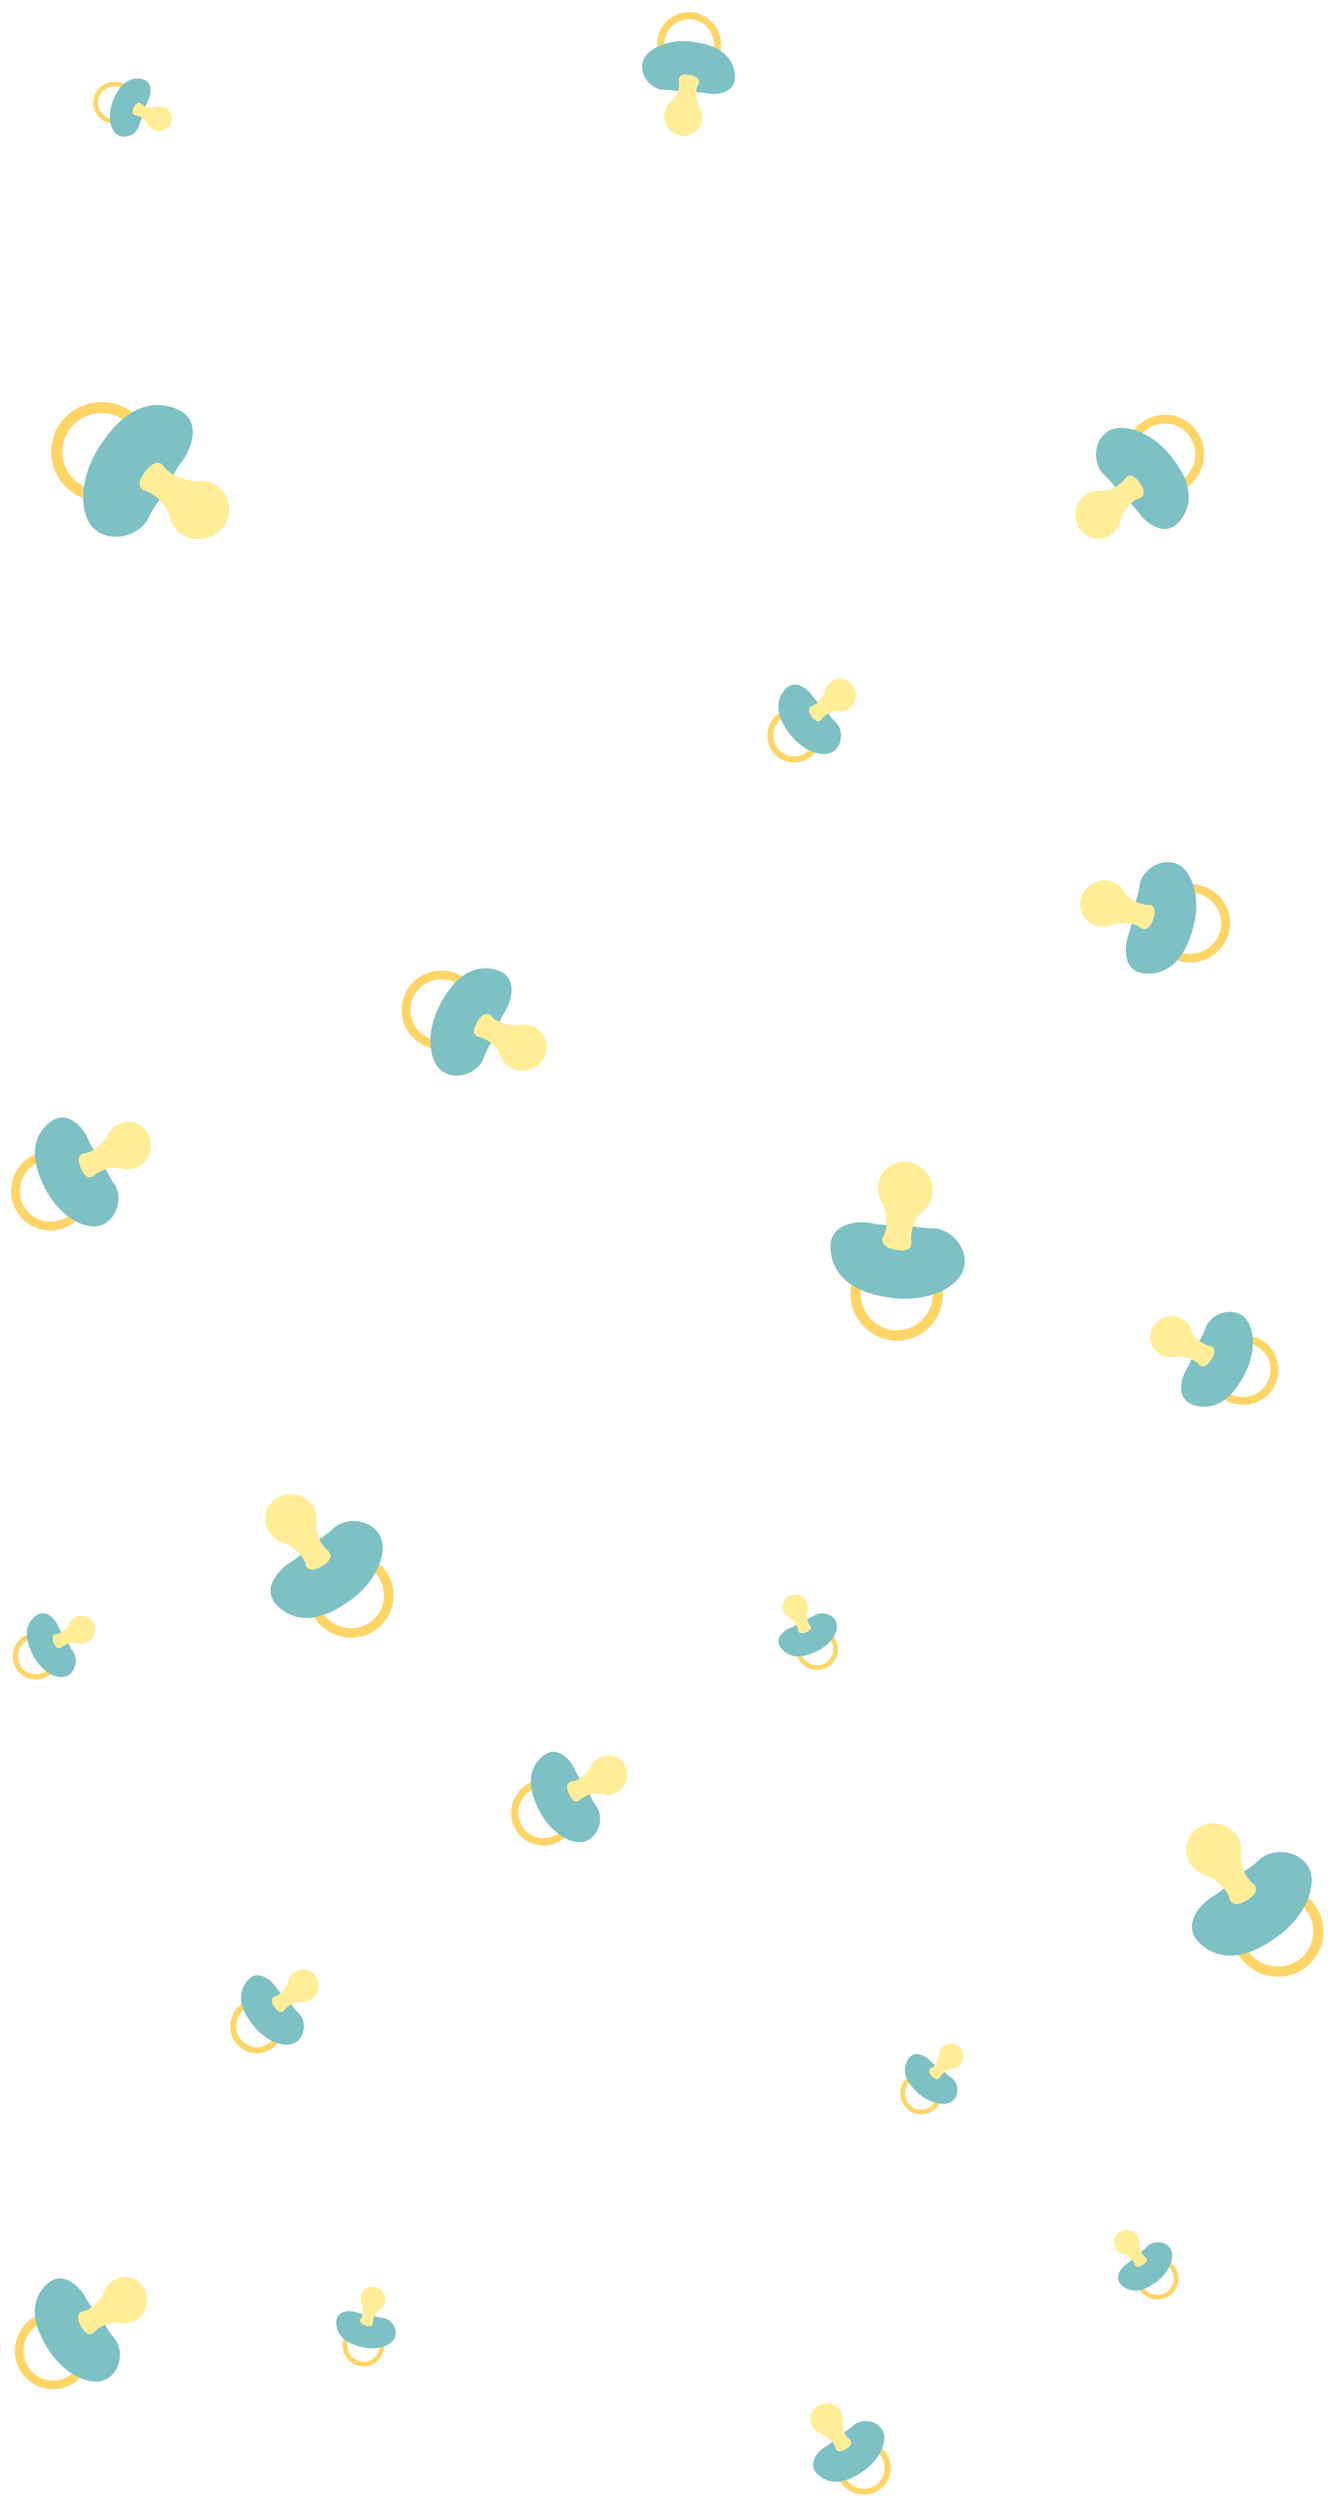 <svg xmlns="http://www.w3.org/2000/svg" width="1060.581" height="1989.261" viewBox="0 0 1060.581 1989.261">
  <g id="Group_293" data-name="Group 293" transform="translate(-936.195 604.399)" opacity="0.8">
    <g id="Group_123" data-name="Group 123" transform="matrix(-0.966, -0.259, 0.259, -0.966, 1520.703, 1832.385)">
      <path id="Path_160" data-name="Path 160" d="M706.768,401.085A24.333,24.333,0,0,1,689.2,430.307,23.586,23.586,0,0,1,660.509,412.7a24.334,24.334,0,0,1,17.571-29.222,23.587,23.587,0,0,1,28.688,17.608m-52.835,13.265a30.292,30.292,0,0,0,36.842,22.613,31.252,31.252,0,0,0,22.568-37.528A30.292,30.292,0,0,0,676.5,376.822a31.252,31.252,0,0,0-22.568,37.528" transform="translate(-13.528 0)" fill="#fecb40"/>
      <path id="Path_161" data-name="Path 161" d="M641.163,445.839s-2.142-4.189-11.533-10.818-12.046-23.8-2.1-33.045c9.418-8.747,31.78-5.725,49.454,9.808,18.53,16.285,25.926,33.683,16.3,50.283s-27.755,4.131-32.441-1.075S648.017,450.5,648.017,450.5" transform="translate(-3.989 -6.358)" fill="#5cb1b5"/>
      <path id="Path_162" data-name="Path 162" d="M642.107,451.8a25.422,25.422,0,0,1-15.91,11.487,17.1,17.1,0,0,0-4.735.491c-9.565,2.4-15.4,12.43-13.036,22.4s12.038,16.1,21.6,13.7a18.329,18.329,0,0,0,13.546-18.545c1.711-4.841,5.908-14.53,12.762-17,0,0,6.152-3.853-3.793-12.888-7.807-7.095-10.437.355-10.437.355" transform="translate(0 -21.702)" fill="#ffe87d"/>
    </g>
    <g id="Group_122" data-name="Group 122" transform="matrix(-0.391, 0.921, -0.921, -0.391, 2199.285, 270.18)">
      <path id="Path_160-2" data-name="Path 160" d="M682.306,389.611a13.246,13.246,0,0,1-9.565,15.908,12.839,12.839,0,0,1-15.617-9.585,13.246,13.246,0,0,1,9.565-15.907,12.84,12.84,0,0,1,15.617,9.585m-28.761,7.221A16.49,16.49,0,0,0,673.6,409.141a17.012,17.012,0,0,0,12.285-20.429A16.49,16.49,0,0,0,665.83,376.4a17.012,17.012,0,0,0-12.285,20.429" transform="translate(-27.951 0)" fill="#fecb40"/>
      <path id="Path_161-2" data-name="Path 161" d="M632.077,423.648s-1.166-2.281-6.278-5.889-6.557-12.957-1.141-17.988c5.127-4.762,17.3-3.117,26.921,5.339,10.087,8.865,14.113,18.336,8.875,27.372s-15.109,2.249-17.66-.585a42.213,42.213,0,0,0-6.986-5.711" transform="translate(-8.241 -13.136)" fill="#5cb1b5"/>
      <path id="Path_162-2" data-name="Path 162" d="M626.521,450.243a13.839,13.839,0,0,1-8.661,6.253,9.31,9.31,0,0,0-2.578.267,10.071,10.071,0,0,0-7.1,12.192,9.761,9.761,0,0,0,11.76,7.458,9.977,9.977,0,0,0,7.374-10.1c.931-2.635,3.216-7.909,6.947-9.253,0,0,3.349-2.1-2.065-7.016-4.25-3.862-5.682.193-5.682.193" transform="translate(0 -44.838)" fill="#ffe87d"/>
    </g>
    <g id="Group_121" data-name="Group 121" transform="translate(1852.72 1441.838) rotate(-160)">
      <path id="Path_160-3" data-name="Path 160" d="M698.822,397.357a20.731,20.731,0,0,1-14.97,24.9,20.094,20.094,0,0,1-24.442-15,20.732,20.732,0,0,1,14.97-24.9,20.1,20.1,0,0,1,24.442,15m-45.014,11.3A25.809,25.809,0,0,0,685.2,427.924a26.626,26.626,0,0,0,19.228-31.973,25.808,25.808,0,0,0-31.389-19.265,26.626,26.626,0,0,0-19.227,31.973" transform="translate(-18.214 0)" fill="#fecb40"/>
      <path id="Path_161-3" data-name="Path 161" d="M638.211,438.63s-1.825-3.569-9.826-9.216-10.263-20.28-1.785-28.154c8.024-7.453,27.075-4.878,42.134,8.356,15.787,13.874,22.088,28.7,13.891,42.84s-23.646,3.52-27.639-.916-10.934-8.938-10.934-8.938" transform="translate(-5.37 -8.56)" fill="#5cb1b5"/>
      <path id="Path_162-3" data-name="Path 162" d="M637.044,451.295a21.659,21.659,0,0,1-13.555,9.786,14.57,14.57,0,0,0-4.034.418c-8.149,2.046-13.122,10.59-11.106,19.082S618.6,494.3,626.754,492.254a15.616,15.616,0,0,0,11.541-15.8c1.458-4.124,5.033-12.379,10.873-14.482,0,0,5.241-3.283-3.232-10.98-6.652-6.045-8.892.3-8.892.3" transform="translate(0 -29.218)" fill="#ffe87d"/>
    </g>
    <g id="Group_119" data-name="Group 119" transform="translate(1468.405 955.877) rotate(-160)">
      <path id="Path_160-4" data-name="Path 160" d="M708.224,401.767a24.993,24.993,0,0,1-18.048,30.015A24.225,24.225,0,0,1,660.711,413.7a24.994,24.994,0,0,1,18.047-30.015,24.227,24.227,0,0,1,29.467,18.086m-54.268,13.624A31.114,31.114,0,0,0,691.8,438.618a32.1,32.1,0,0,0,23.18-38.545,31.113,31.113,0,0,0-37.842-23.226,32.1,32.1,0,0,0-23.18,38.545" transform="translate(-12.67 0)" fill="#fecb40"/>
      <path id="Path_161-4" data-name="Path 161" d="M641.7,447.159s-2.2-4.3-11.846-11.111-12.372-24.448-2.152-33.941c9.673-8.985,32.641-5.88,50.795,10.074,19.033,16.726,26.629,34.6,16.746,51.647s-28.507,4.243-33.321-1.1-13.182-10.776-13.182-10.776" transform="translate(-3.736 -5.955)" fill="#5cb1b5"/>
      <path id="Path_162-4" data-name="Path 162" d="M643.035,451.893a26.111,26.111,0,0,1-16.341,11.8,17.568,17.568,0,0,0-4.864.5c-9.824,2.467-15.819,12.767-13.389,23s12.364,16.539,22.189,14.072a18.826,18.826,0,0,0,13.913-19.048c1.757-4.972,6.068-14.924,13.109-17.459,0,0,6.319-3.958-3.9-13.237-8.019-7.287-10.72.365-10.72.365" transform="translate(0 -20.325)" fill="#ffe87d"/>
    </g>
    <g id="Group_113" data-name="Group 113" transform="translate(2157.702 813.828) rotate(103)">
      <path id="Path_160-5" data-name="Path 160" d="M690.664,393.531a17.034,17.034,0,0,1-12.3,20.456,16.51,16.51,0,0,1-20.082-12.326,17.034,17.034,0,0,1,12.3-20.456,16.511,16.511,0,0,1,20.083,12.326m-36.986,9.286a21.205,21.205,0,0,0,25.79,15.829,21.877,21.877,0,0,0,15.8-26.27,21.2,21.2,0,0,0-25.791-15.829,21.877,21.877,0,0,0-15.8,26.27" transform="translate(-23.023 0)" fill="#fecb40"/>
      <path id="Path_161-5" data-name="Path 161" d="M635.181,431.229s-1.5-2.933-8.073-7.573-8.432-16.663-1.467-23.132c6.593-6.123,22.246-4.008,34.619,6.866,12.972,11.4,18.148,23.579,11.413,35.2s-19.429,2.892-22.709-.753a54.288,54.288,0,0,0-8.984-7.344" transform="translate(-6.788 -10.821)" fill="#5cb1b5"/>
      <path id="Path_162-5" data-name="Path 162" d="M631.846,450.775a17.8,17.8,0,0,1-11.137,8.041,11.972,11.972,0,0,0-3.315.344,12.951,12.951,0,0,0-9.125,15.679,12.553,12.553,0,0,0,15.123,9.591,12.831,12.831,0,0,0,9.482-12.982c1.2-3.389,4.136-10.171,8.934-11.9,0,0,4.306-2.7-2.655-9.022-5.465-4.967-7.306.249-7.306.249" transform="translate(0 -36.934)" fill="#ffe87d"/>
    </g>
    <g id="Group_117" data-name="Group 117" transform="translate(1436.468 1304.93) rotate(-160)">
      <path id="Path_160-6" data-name="Path 160" d="M685.472,391.1a14.681,14.681,0,0,1-10.6,17.631A14.23,14.23,0,0,1,657.563,398.1a14.681,14.681,0,0,1,10.6-17.631A14.231,14.231,0,0,1,685.472,391.1m-31.877,8a18.276,18.276,0,0,0,22.228,13.643A18.855,18.855,0,0,0,689.44,390.1a18.276,18.276,0,0,0-22.228-13.643A18.855,18.855,0,0,0,653.6,399.1" transform="translate(-26.084 0)" fill="#fecb40"/>
      <path id="Path_161-6" data-name="Path 161" d="M633.252,426.52s-1.292-2.528-6.958-6.526-7.268-14.361-1.264-19.937c5.682-5.278,19.173-3.454,29.837,5.917,11.18,9.825,15.642,20.322,9.836,30.337s-16.745,2.493-19.572-.649a46.788,46.788,0,0,0-7.743-6.33" transform="translate(-7.691 -12.259)" fill="#5cb1b5"/>
      <path id="Path_162-6" data-name="Path 162" d="M628.538,450.445a15.338,15.338,0,0,1-9.6,6.93,10.319,10.319,0,0,0-2.857.3,11.162,11.162,0,0,0-7.865,13.513,10.819,10.819,0,0,0,13.034,8.266,11.058,11.058,0,0,0,8.172-11.189c1.032-2.921,3.564-8.766,7.7-10.255,0,0,3.712-2.325-2.288-7.776-4.71-4.28-6.3.214-6.3.214" transform="translate(0 -41.844)" fill="#ffe87d"/>
    </g>
    <g id="Group_118" data-name="Group 118" transform="matrix(0.259, 0.966, -0.966, 0.259, 2144.163, -260.901)">
      <path id="Path_160-7" data-name="Path 160" d="M701.853,398.779a22.105,22.105,0,0,1-15.963,26.547,21.426,21.426,0,0,1-26.061-16,22.106,22.106,0,0,1,15.962-26.547,21.427,21.427,0,0,1,26.062,16m-48,12.05a27.519,27.519,0,0,0,33.469,20.542,28.391,28.391,0,0,0,20.5-34.092,27.518,27.518,0,0,0-33.47-20.542,28.39,28.39,0,0,0-20.5,34.092" transform="translate(-16.426 0)" fill="#fecb40"/>
      <path id="Path_161-7" data-name="Path 161" d="M639.337,441.38s-1.946-3.806-10.477-9.827-10.943-21.624-1.9-30.019c8.556-7.947,28.87-5.2,44.926,8.91,16.834,14.794,23.552,30.6,14.811,45.68s-25.214,3.753-29.471-.977-11.659-9.531-11.659-9.531" transform="translate(-4.843 -7.72)" fill="#5cb1b5"/>
      <path id="Path_162-7" data-name="Path 162" d="M638.975,451.488a23.094,23.094,0,0,1-14.453,10.435,15.538,15.538,0,0,0-4.3.446c-8.689,2.182-13.991,11.292-11.842,20.347S619.314,497.344,628,495.162a16.651,16.651,0,0,0,12.306-16.847c1.554-4.4,5.367-13.2,11.594-15.442,0,0,5.589-3.5-3.446-11.708-7.092-6.445-9.482.323-9.482.323" transform="translate(0 -26.351)" fill="#ffe87d"/>
    </g>
    <g id="Group_120" data-name="Group 120" transform="matrix(-0.259, -0.966, 0.966, -0.259, 1067.936, 953.84)">
      <path id="Path_160-8" data-name="Path 160" d="M708.224,401.767a24.993,24.993,0,0,1-18.048,30.015A24.225,24.225,0,0,1,660.711,413.7a24.994,24.994,0,0,1,18.047-30.015,24.227,24.227,0,0,1,29.467,18.086m-54.268,13.624A31.114,31.114,0,0,0,691.8,438.618a32.1,32.1,0,0,0,23.18-38.545,31.113,31.113,0,0,0-37.842-23.226,32.1,32.1,0,0,0-23.18,38.545" transform="translate(-12.67 0)" fill="#fecb40"/>
      <path id="Path_161-8" data-name="Path 161" d="M641.7,447.159s-2.2-4.3-11.846-11.111-12.372-24.448-2.152-33.941c9.673-8.985,32.641-5.88,50.795,10.074,19.033,16.726,26.629,34.6,16.746,51.647s-28.507,4.243-33.321-1.1-13.182-10.776-13.182-10.776" transform="translate(-3.736 -5.955)" fill="#5cb1b5"/>
      <path id="Path_162-8" data-name="Path 162" d="M643.035,451.893a26.111,26.111,0,0,1-16.341,11.8,17.568,17.568,0,0,0-4.864.5c-9.824,2.467-15.819,12.767-13.389,23s12.364,16.539,22.189,14.072a18.826,18.826,0,0,0,13.913-19.048c1.757-4.972,6.068-14.924,13.109-17.459,0,0,6.319-3.958-3.9-13.237-8.019-7.287-10.72.365-10.72.365" transform="translate(0 -20.325)" fill="#ffe87d"/>
    </g>
    <g id="Group_124" data-name="Group 124" transform="translate(1976.479 1307.246) rotate(152)">
      <path id="Path_160-9" data-name="Path 160" d="M682.208,389.565a13.2,13.2,0,0,1-9.533,15.854,12.8,12.8,0,0,1-15.564-9.553,13.2,13.2,0,0,1,9.532-15.854,12.8,12.8,0,0,1,15.564,9.553m-28.664,7.2a16.434,16.434,0,0,0,19.987,12.268,16.955,16.955,0,0,0,12.244-20.359A16.434,16.434,0,0,0,665.787,376.4a16.955,16.955,0,0,0-12.243,20.359" transform="translate(-28.009 0)" fill="#fecb40"/>
      <path id="Path_161-9" data-name="Path 161" d="M632.04,423.559s-1.162-2.273-6.257-5.869-6.535-12.913-1.137-17.927c5.109-4.746,17.241-3.106,26.829,5.321,10.053,8.835,14.065,18.274,8.845,27.28s-15.057,2.241-17.6-.583a42.07,42.07,0,0,0-6.963-5.692" transform="translate(-8.258 -13.164)" fill="#5cb1b5"/>
      <path id="Path_162-9" data-name="Path 162" d="M626.458,450.237a13.792,13.792,0,0,1-8.632,6.232,9.277,9.277,0,0,0-2.569.266,10.037,10.037,0,0,0-7.072,12.151,9.728,9.728,0,0,0,11.72,7.433,9.944,9.944,0,0,0,7.349-10.061c.928-2.626,3.205-7.883,6.924-9.222,0,0,3.338-2.09-2.058-6.992-4.236-3.849-5.662.193-5.662.193" transform="translate(0 -44.931)" fill="#ffe87d"/>
    </g>
    <g id="Group_125" data-name="Group 125" transform="matrix(-0.208, 0.978, -0.978, -0.208, 2498.653, 351.321)">
      <path id="Path_160-10" data-name="Path 160" d="M716.7,405.741a28.833,28.833,0,0,1-20.82,34.626A27.947,27.947,0,0,1,661.883,419.5a28.834,28.834,0,0,1,20.82-34.626A27.948,27.948,0,0,1,716.7,405.741m-62.6,15.718a35.894,35.894,0,0,0,43.655,26.794,37.031,37.031,0,0,0,26.742-44.467,35.893,35.893,0,0,0-43.656-26.794,37.031,37.031,0,0,0-26.741,44.467" transform="translate(-7.675 0)" fill="#fecb40"/>
      <path id="Path_161-10" data-name="Path 161" d="M644.85,454.844s-2.538-4.964-13.666-12.818-14.273-28.2-2.483-39.155c11.159-10.365,37.656-6.784,58.6,11.622,21.957,19.3,30.72,39.911,19.319,59.581s-32.887,4.9-38.44-1.274-15.207-12.431-15.207-12.431" transform="translate(-2.263 -3.607)" fill="#5cb1b5"/>
      <path id="Path_162-10" data-name="Path 162" d="M648.432,452.433a30.123,30.123,0,0,1-18.852,13.611,20.264,20.264,0,0,0-5.611.582c-11.334,2.846-18.25,14.728-15.446,26.539s14.264,19.08,25.6,16.234c9.87-2.476,16.381-11.807,16.051-21.974,2.027-5.736,7-17.217,15.122-20.141,0,0,7.289-4.566-4.494-15.271-9.251-8.407-12.367.421-12.367.421" transform="translate(0 -12.312)" fill="#ffe87d"/>
    </g>
    <g id="Group_294" data-name="Group 294" transform="translate(713.96 500.638) rotate(-99)">
      <path id="Path_160-11" data-name="Path 160" d="M722.876,408.639a31.633,31.633,0,0,1-22.843,37.99,30.662,30.662,0,0,1-37.295-22.891,31.635,31.635,0,0,1,22.842-37.99,30.663,30.663,0,0,1,37.3,22.891m-68.686,17.244a39.381,39.381,0,0,0,47.9,29.4c21.328-5.355,34.463-27.2,29.339-48.787a39.38,39.38,0,0,0-47.9-29.4c-21.327,5.354-34.462,27.2-29.338,48.787" transform="translate(-4.032 0)" fill="#fecb40"/>
      <path id="Path_161-11" data-name="Path 161" d="M647.145,460.45S644.36,455,632.152,446.387s-15.66-30.944-2.724-42.959c12.243-11.372,41.314-7.443,64.291,12.751,24.09,21.171,33.7,43.789,21.2,65.369s-36.082,5.371-42.174-1.4-16.684-13.639-16.684-13.639" transform="translate(-1.189 -1.895)" fill="#5cb1b5"/>
      <path id="Path_162-11" data-name="Path 162" d="M652.37,452.827a33.049,33.049,0,0,1-20.683,14.933,22.232,22.232,0,0,0-6.156.638c-12.435,3.122-20.022,16.159-16.946,29.117s15.649,20.934,28.084,17.811c10.829-2.717,17.972-12.954,17.61-24.109,2.224-6.293,7.68-18.889,16.591-22.1,0,0,8-5.009-4.931-16.754-10.149-9.223-13.569.462-13.569.462" transform="translate(0 -6.468)" fill="#ffe87d"/>
    </g>
    <g id="Group_295" data-name="Group 295" transform="translate(1254.932 -739.927) rotate(8)">
      <path id="Path_160-12" data-name="Path 160" d="M708.224,401.767a24.993,24.993,0,0,1-18.048,30.015A24.225,24.225,0,0,1,660.711,413.7a24.994,24.994,0,0,1,18.047-30.015,24.227,24.227,0,0,1,29.467,18.086m-54.268,13.624A31.114,31.114,0,0,0,691.8,438.618a32.1,32.1,0,0,0,23.18-38.545,31.113,31.113,0,0,0-37.842-23.226,32.1,32.1,0,0,0-23.18,38.545" transform="translate(-12.67 0)" fill="#fecb40"/>
      <path id="Path_161-12" data-name="Path 161" d="M641.7,447.159s-2.2-4.3-11.846-11.111-12.372-24.448-2.152-33.941c9.673-8.985,32.641-5.88,50.795,10.074,19.033,16.726,26.629,34.6,16.746,51.647s-28.507,4.243-33.321-1.1-13.182-10.776-13.182-10.776" transform="translate(-3.736 -5.955)" fill="#5cb1b5"/>
      <path id="Path_162-12" data-name="Path 162" d="M643.035,451.893a26.111,26.111,0,0,1-16.341,11.8,17.568,17.568,0,0,0-4.864.5c-9.824,2.467-15.819,12.767-13.389,23s12.364,16.539,22.189,14.072a18.826,18.826,0,0,0,13.913-19.048c1.757-4.972,6.068-14.924,13.109-17.459,0,0,6.319-3.958-3.9-13.237-8.019-7.287-10.72.365-10.72.365" transform="translate(0 -20.325)" fill="#ffe87d"/>
    </g>
    <g id="Group_296" data-name="Group 296" transform="matrix(0.454, 0.891, -0.891, 0.454, 1942.274, -652.899)">
      <path id="Path_160-13" data-name="Path 160" d="M707.839,401.587a24.818,24.818,0,0,1-17.921,29.805,24.056,24.056,0,0,1-29.26-17.959,24.819,24.819,0,0,1,17.921-29.8,24.057,24.057,0,0,1,29.26,17.959m-53.888,13.529a30.9,30.9,0,0,0,37.576,23.063A31.875,31.875,0,0,0,714.546,399.9a30.9,30.9,0,0,0-37.577-23.063,31.875,31.875,0,0,0-23.018,38.276" transform="translate(-12.897 0)" fill="#fecb40"/>
      <path id="Path_161-13" data-name="Path 161" d="M641.56,446.809s-2.185-4.273-11.763-11.033-12.286-24.277-2.137-33.7c9.605-8.922,32.413-5.839,50.44,10,18.9,16.609,26.442,34.354,16.629,51.286s-28.308,4.214-33.088-1.1-13.09-10.7-13.09-10.7" transform="translate(-3.803 -6.061)" fill="#5cb1b5"/>
      <path id="Path_162-13" data-name="Path 162" d="M642.789,451.869a25.929,25.929,0,0,1-16.227,11.716,17.445,17.445,0,0,0-4.83.5c-9.756,2.449-15.709,12.677-13.3,22.844s12.278,16.424,22.034,13.974a18.694,18.694,0,0,0,13.816-18.915c1.745-4.937,6.026-14.82,13.017-17.337,0,0,6.274-3.93-3.869-13.145-7.963-7.236-10.645.362-10.645.362" transform="translate(0 -20.69)" fill="#ffe87d"/>
    </g>
    <g id="Group_297" data-name="Group 297" transform="matrix(0.819, -0.574, 0.574, 0.819, 714.047, -519.331)">
      <path id="Path_160-14" data-name="Path 160" d="M697.791,396.874a20.264,20.264,0,0,1-14.633,24.336,19.642,19.642,0,0,1-23.891-14.664A20.265,20.265,0,0,1,673.9,382.21a19.643,19.643,0,0,1,23.891,14.664m-44,11.047a25.227,25.227,0,0,0,30.681,18.831A26.026,26.026,0,0,0,703.267,395.5a25.226,25.226,0,0,0-30.682-18.831,26.026,26.026,0,0,0-18.794,31.253" transform="translate(-18.821 0)" fill="#fecb40"/>
      <path id="Path_161-14" data-name="Path 161" d="M637.828,437.695s-1.784-3.489-9.6-9.009-10.031-19.823-1.745-27.519c7.843-7.285,26.465-4.768,41.184,8.168,15.432,13.562,21.59,28.051,13.578,41.875s-23.114,3.44-27.016-.9-10.688-8.737-10.688-8.737" transform="translate(-5.549 -8.846)" fill="#5cb1b5"/>
      <path id="Path_162-14" data-name="Path 162" d="M636.387,451.229a21.171,21.171,0,0,1-13.25,9.566,14.245,14.245,0,0,0-3.943.409c-7.966,2-12.826,10.351-10.856,18.652a14.933,14.933,0,0,0,17.991,11.409,15.264,15.264,0,0,0,11.281-15.444c1.425-4.031,4.92-12.1,10.628-14.156,0,0,5.123-3.209-3.159-10.733-6.5-5.908-8.692.3-8.692.3" transform="translate(0 -30.193)" fill="#ffe87d"/>
    </g>
    <g id="Group_298" data-name="Group 298" transform="matrix(-0.819, 0.574, -0.574, -0.819, 2446.484, 371.585)">
      <path id="Path_160-15" data-name="Path 160" d="M717.679,406.2a29.278,29.278,0,0,1-21.142,35.161,28.379,28.379,0,0,1-34.518-21.187,29.279,29.279,0,0,1,21.141-35.161A28.38,28.38,0,0,1,717.679,406.2m-63.572,15.96a36.449,36.449,0,0,0,44.329,27.208,37.6,37.6,0,0,0,27.155-45.154,36.447,36.447,0,0,0-44.33-27.208,37.6,37.6,0,0,0-27.154,45.154" transform="translate(-7.096 0)" fill="#fecb40"/>
      <path id="Path_161-15" data-name="Path 161" d="M645.215,455.736s-2.578-5.041-13.877-13.016-14.494-28.64-2.521-39.76c11.332-10.525,38.238-6.889,59.5,11.8,22.3,19.594,31.194,40.528,19.617,60.5s-33.4,4.971-39.034-1.294-15.442-12.623-15.442-12.623" transform="translate(-2.092 -3.335)" fill="#5cb1b5"/>
      <path id="Path_162-15" data-name="Path 162" d="M649.059,452.5a30.588,30.588,0,0,1-19.143,13.821,20.579,20.579,0,0,0-5.7.591c-11.509,2.89-18.531,14.956-15.685,26.949s14.484,19.375,25.993,16.485c10.023-2.515,16.634-11.989,16.3-22.314,2.058-5.825,7.109-17.483,15.356-20.452,0,0,7.4-4.636-4.564-15.507-9.394-8.537-12.558.427-12.558.427" transform="translate(0 -11.383)" fill="#ffe87d"/>
    </g>
    <g id="Group_299" data-name="Group 299" transform="matrix(-0.208, 0.978, -0.978, -0.208, 1757.338, 88.052)">
      <path id="Path_160-16" data-name="Path 160" d="M712.578,403.809a26.966,26.966,0,0,1-19.472,32.385,26.138,26.138,0,0,1-31.792-19.514A26.967,26.967,0,0,1,680.785,384.3a26.139,26.139,0,0,1,31.793,19.514m-58.552,14.7a33.57,33.57,0,0,0,40.828,25.059,34.634,34.634,0,0,0,25.01-41.588,33.569,33.569,0,0,0-40.829-25.059,34.633,34.633,0,0,0-25.01,41.588" transform="translate(-10.103 0)" fill="#fecb40"/>
      <path id="Path_161-16" data-name="Path 161" d="M643.32,451.108s-2.374-4.643-12.781-11.988-13.349-26.378-2.322-36.621c10.437-9.694,35.218-6.345,54.8,10.869,20.535,18.047,28.731,37.328,18.068,55.724s-30.758,4.578-35.951-1.192-14.223-11.626-14.223-11.626" transform="translate(-2.979 -4.748)" fill="#5cb1b5"/>
      <path id="Path_162-16" data-name="Path 162" d="M645.808,452.171a28.173,28.173,0,0,1-17.631,12.73,18.952,18.952,0,0,0-5.248.544c-10.6,2.661-17.068,13.775-14.446,24.821s13.34,17.845,23.94,15.183c9.231-2.316,15.32-11.043,15.012-20.552,1.9-5.365,6.547-16.1,14.143-18.837,0,0,6.817-4.27-4.2-14.282-8.652-7.862-11.567.394-11.567.394" transform="translate(0 -16.207)" fill="#ffe87d"/>
    </g>
    <g id="Group_313" data-name="Group 313" transform="matrix(-0.988, -0.156, 0.156, -0.988, 1722.552, 1502.118)">
      <path id="Path_160-17" data-name="Path 160" d="M690.664,393.531a17.034,17.034,0,0,1-12.3,20.456,16.51,16.51,0,0,1-20.082-12.326,17.034,17.034,0,0,1,12.3-20.456,16.511,16.511,0,0,1,20.083,12.326m-36.986,9.286a21.205,21.205,0,0,0,25.79,15.829,21.877,21.877,0,0,0,15.8-26.27,21.2,21.2,0,0,0-25.791-15.829,21.877,21.877,0,0,0-15.8,26.27" transform="translate(-23.023 0)" fill="#fecb40"/>
      <path id="Path_161-17" data-name="Path 161" d="M635.181,431.229s-1.5-2.933-8.073-7.573-8.432-16.663-1.467-23.132c6.593-6.123,22.246-4.008,34.619,6.866,12.972,11.4,18.148,23.579,11.413,35.2s-19.429,2.892-22.709-.753a54.288,54.288,0,0,0-8.984-7.344" transform="translate(-6.788 -10.821)" fill="#5cb1b5"/>
      <path id="Path_162-17" data-name="Path 162" d="M631.846,450.775a17.8,17.8,0,0,1-11.137,8.041,11.972,11.972,0,0,0-3.315.344,12.951,12.951,0,0,0-9.125,15.679,12.553,12.553,0,0,0,15.123,9.591,12.831,12.831,0,0,0,9.482-12.982c1.2-3.389,4.136-10.171,8.934-11.9,0,0,4.306-2.7-2.655-9.022-5.465-4.967-7.306.249-7.306.249" transform="translate(0 -36.934)" fill="#ffe87d"/>
    </g>
    <g id="Group_314" data-name="Group 314" transform="matrix(-0.988, -0.156, 0.156, -0.988, 2150.252, 475.118)">
      <path id="Path_160-18" data-name="Path 160" d="M690.664,393.531a17.034,17.034,0,0,1-12.3,20.456,16.51,16.51,0,0,1-20.082-12.326,17.034,17.034,0,0,1,12.3-20.456,16.511,16.511,0,0,1,20.083,12.326m-36.986,9.286a21.205,21.205,0,0,0,25.79,15.829,21.877,21.877,0,0,0,15.8-26.27,21.2,21.2,0,0,0-25.791-15.829,21.877,21.877,0,0,0-15.8,26.27" transform="translate(-23.023 0)" fill="#fecb40"/>
      <path id="Path_161-18" data-name="Path 161" d="M635.181,431.229s-1.5-2.933-8.073-7.573-8.432-16.663-1.467-23.132c6.593-6.123,22.246-4.008,34.619,6.866,12.972,11.4,18.148,23.579,11.413,35.2s-19.429,2.892-22.709-.753a54.288,54.288,0,0,0-8.984-7.344" transform="translate(-6.788 -10.821)" fill="#5cb1b5"/>
      <path id="Path_162-18" data-name="Path 162" d="M631.846,450.775a17.8,17.8,0,0,1-11.137,8.041,11.972,11.972,0,0,0-3.315.344,12.951,12.951,0,0,0-9.125,15.679,12.553,12.553,0,0,0,15.123,9.591,12.831,12.831,0,0,0,9.482-12.982c1.2-3.389,4.136-10.171,8.934-11.9,0,0,4.306-2.7-2.655-9.022-5.465-4.967-7.306.249-7.306.249" transform="translate(0 -36.934)" fill="#ffe87d"/>
    </g>
    <g id="Group_315" data-name="Group 315" transform="matrix(-1, 0.017, -0.017, -1, 2318.221, 1442.958)">
      <path id="Path_160-19" data-name="Path 160" d="M682.306,389.611a13.246,13.246,0,0,1-9.565,15.908,12.839,12.839,0,0,1-15.617-9.585,13.246,13.246,0,0,1,9.565-15.907,12.84,12.84,0,0,1,15.617,9.585m-28.761,7.221A16.49,16.49,0,0,0,673.6,409.141a17.012,17.012,0,0,0,12.285-20.429A16.49,16.49,0,0,0,665.83,376.4a17.012,17.012,0,0,0-12.285,20.429" transform="translate(-27.951 0)" fill="#fecb40"/>
      <path id="Path_161-19" data-name="Path 161" d="M632.077,423.648s-1.166-2.281-6.278-5.889-6.557-12.957-1.141-17.988c5.127-4.762,17.3-3.117,26.921,5.339,10.087,8.865,14.113,18.336,8.875,27.372s-15.109,2.249-17.66-.585a42.213,42.213,0,0,0-6.986-5.711" transform="translate(-8.241 -13.136)" fill="#5cb1b5"/>
      <path id="Path_162-19" data-name="Path 162" d="M626.521,450.243a13.839,13.839,0,0,1-8.661,6.253,9.31,9.31,0,0,0-2.578.267,10.071,10.071,0,0,0-7.1,12.192,9.761,9.761,0,0,0,11.76,7.458,9.977,9.977,0,0,0,7.374-10.1c.931-2.635,3.216-7.909,6.947-9.253,0,0,3.349-2.1-2.065-7.016-4.25-3.862-5.682.193-5.682.193" transform="translate(0 -44.838)" fill="#ffe87d"/>
    </g>
    <g id="Group_316" data-name="Group 316" transform="translate(2355.896 644.791) rotate(100)">
      <path id="Path_160-20" data-name="Path 160" d="M682.306,389.611a13.246,13.246,0,0,1-9.565,15.908,12.839,12.839,0,0,1-15.617-9.585,13.246,13.246,0,0,1,9.565-15.907,12.84,12.84,0,0,1,15.617,9.585m-28.761,7.221A16.49,16.49,0,0,0,673.6,409.141a17.012,17.012,0,0,0,12.285-20.429A16.49,16.49,0,0,0,665.83,376.4a17.012,17.012,0,0,0-12.285,20.429" transform="translate(-27.951 0)" fill="#fecb40"/>
      <path id="Path_161-20" data-name="Path 161" d="M632.077,423.648s-1.166-2.281-6.278-5.889-6.557-12.957-1.141-17.988c5.127-4.762,17.3-3.117,26.921,5.339,10.087,8.865,14.113,18.336,8.875,27.372s-15.109,2.249-17.66-.585a42.213,42.213,0,0,0-6.986-5.711" transform="translate(-8.241 -13.136)" fill="#5cb1b5"/>
      <path id="Path_162-20" data-name="Path 162" d="M626.521,450.243a13.839,13.839,0,0,1-8.661,6.253,9.31,9.31,0,0,0-2.578.267,10.071,10.071,0,0,0-7.1,12.192,9.761,9.761,0,0,0,11.76,7.458,9.977,9.977,0,0,0,7.374-10.1c.931-2.635,3.216-7.909,6.947-9.253,0,0,3.349-2.1-2.065-7.016-4.25-3.862-5.682.193-5.682.193" transform="translate(0 -44.838)" fill="#ffe87d"/>
    </g>
    <g id="Group_317" data-name="Group 317" transform="translate(877.766 214.723) rotate(-110)">
      <path id="Path_160-21" data-name="Path 160" d="M682.306,389.611a13.246,13.246,0,0,1-9.565,15.908,12.839,12.839,0,0,1-15.617-9.585,13.246,13.246,0,0,1,9.565-15.907,12.84,12.84,0,0,1,15.617,9.585m-28.761,7.221A16.49,16.49,0,0,0,673.6,409.141a17.012,17.012,0,0,0,12.285-20.429A16.49,16.49,0,0,0,665.83,376.4a17.012,17.012,0,0,0-12.285,20.429" transform="translate(-27.951 0)" fill="#fecb40"/>
      <path id="Path_161-21" data-name="Path 161" d="M632.077,423.648s-1.166-2.281-6.278-5.889-6.557-12.957-1.141-17.988c5.127-4.762,17.3-3.117,26.921,5.339,10.087,8.865,14.113,18.336,8.875,27.372s-15.109,2.249-17.66-.585a42.213,42.213,0,0,0-6.986-5.711" transform="translate(-8.241 -13.136)" fill="#5cb1b5"/>
      <path id="Path_162-21" data-name="Path 162" d="M626.521,450.243a13.839,13.839,0,0,1-8.661,6.253,9.31,9.31,0,0,0-2.578.267,10.071,10.071,0,0,0-7.1,12.192,9.761,9.761,0,0,0,11.76,7.458,9.977,9.977,0,0,0,7.374-10.1c.931-2.635,3.216-7.909,6.947-9.253,0,0,3.349-2.1-2.065-7.016-4.25-3.862-5.682.193-5.682.193" transform="translate(0 -44.838)" fill="#ffe87d"/>
    </g>
  </g>
</svg>
